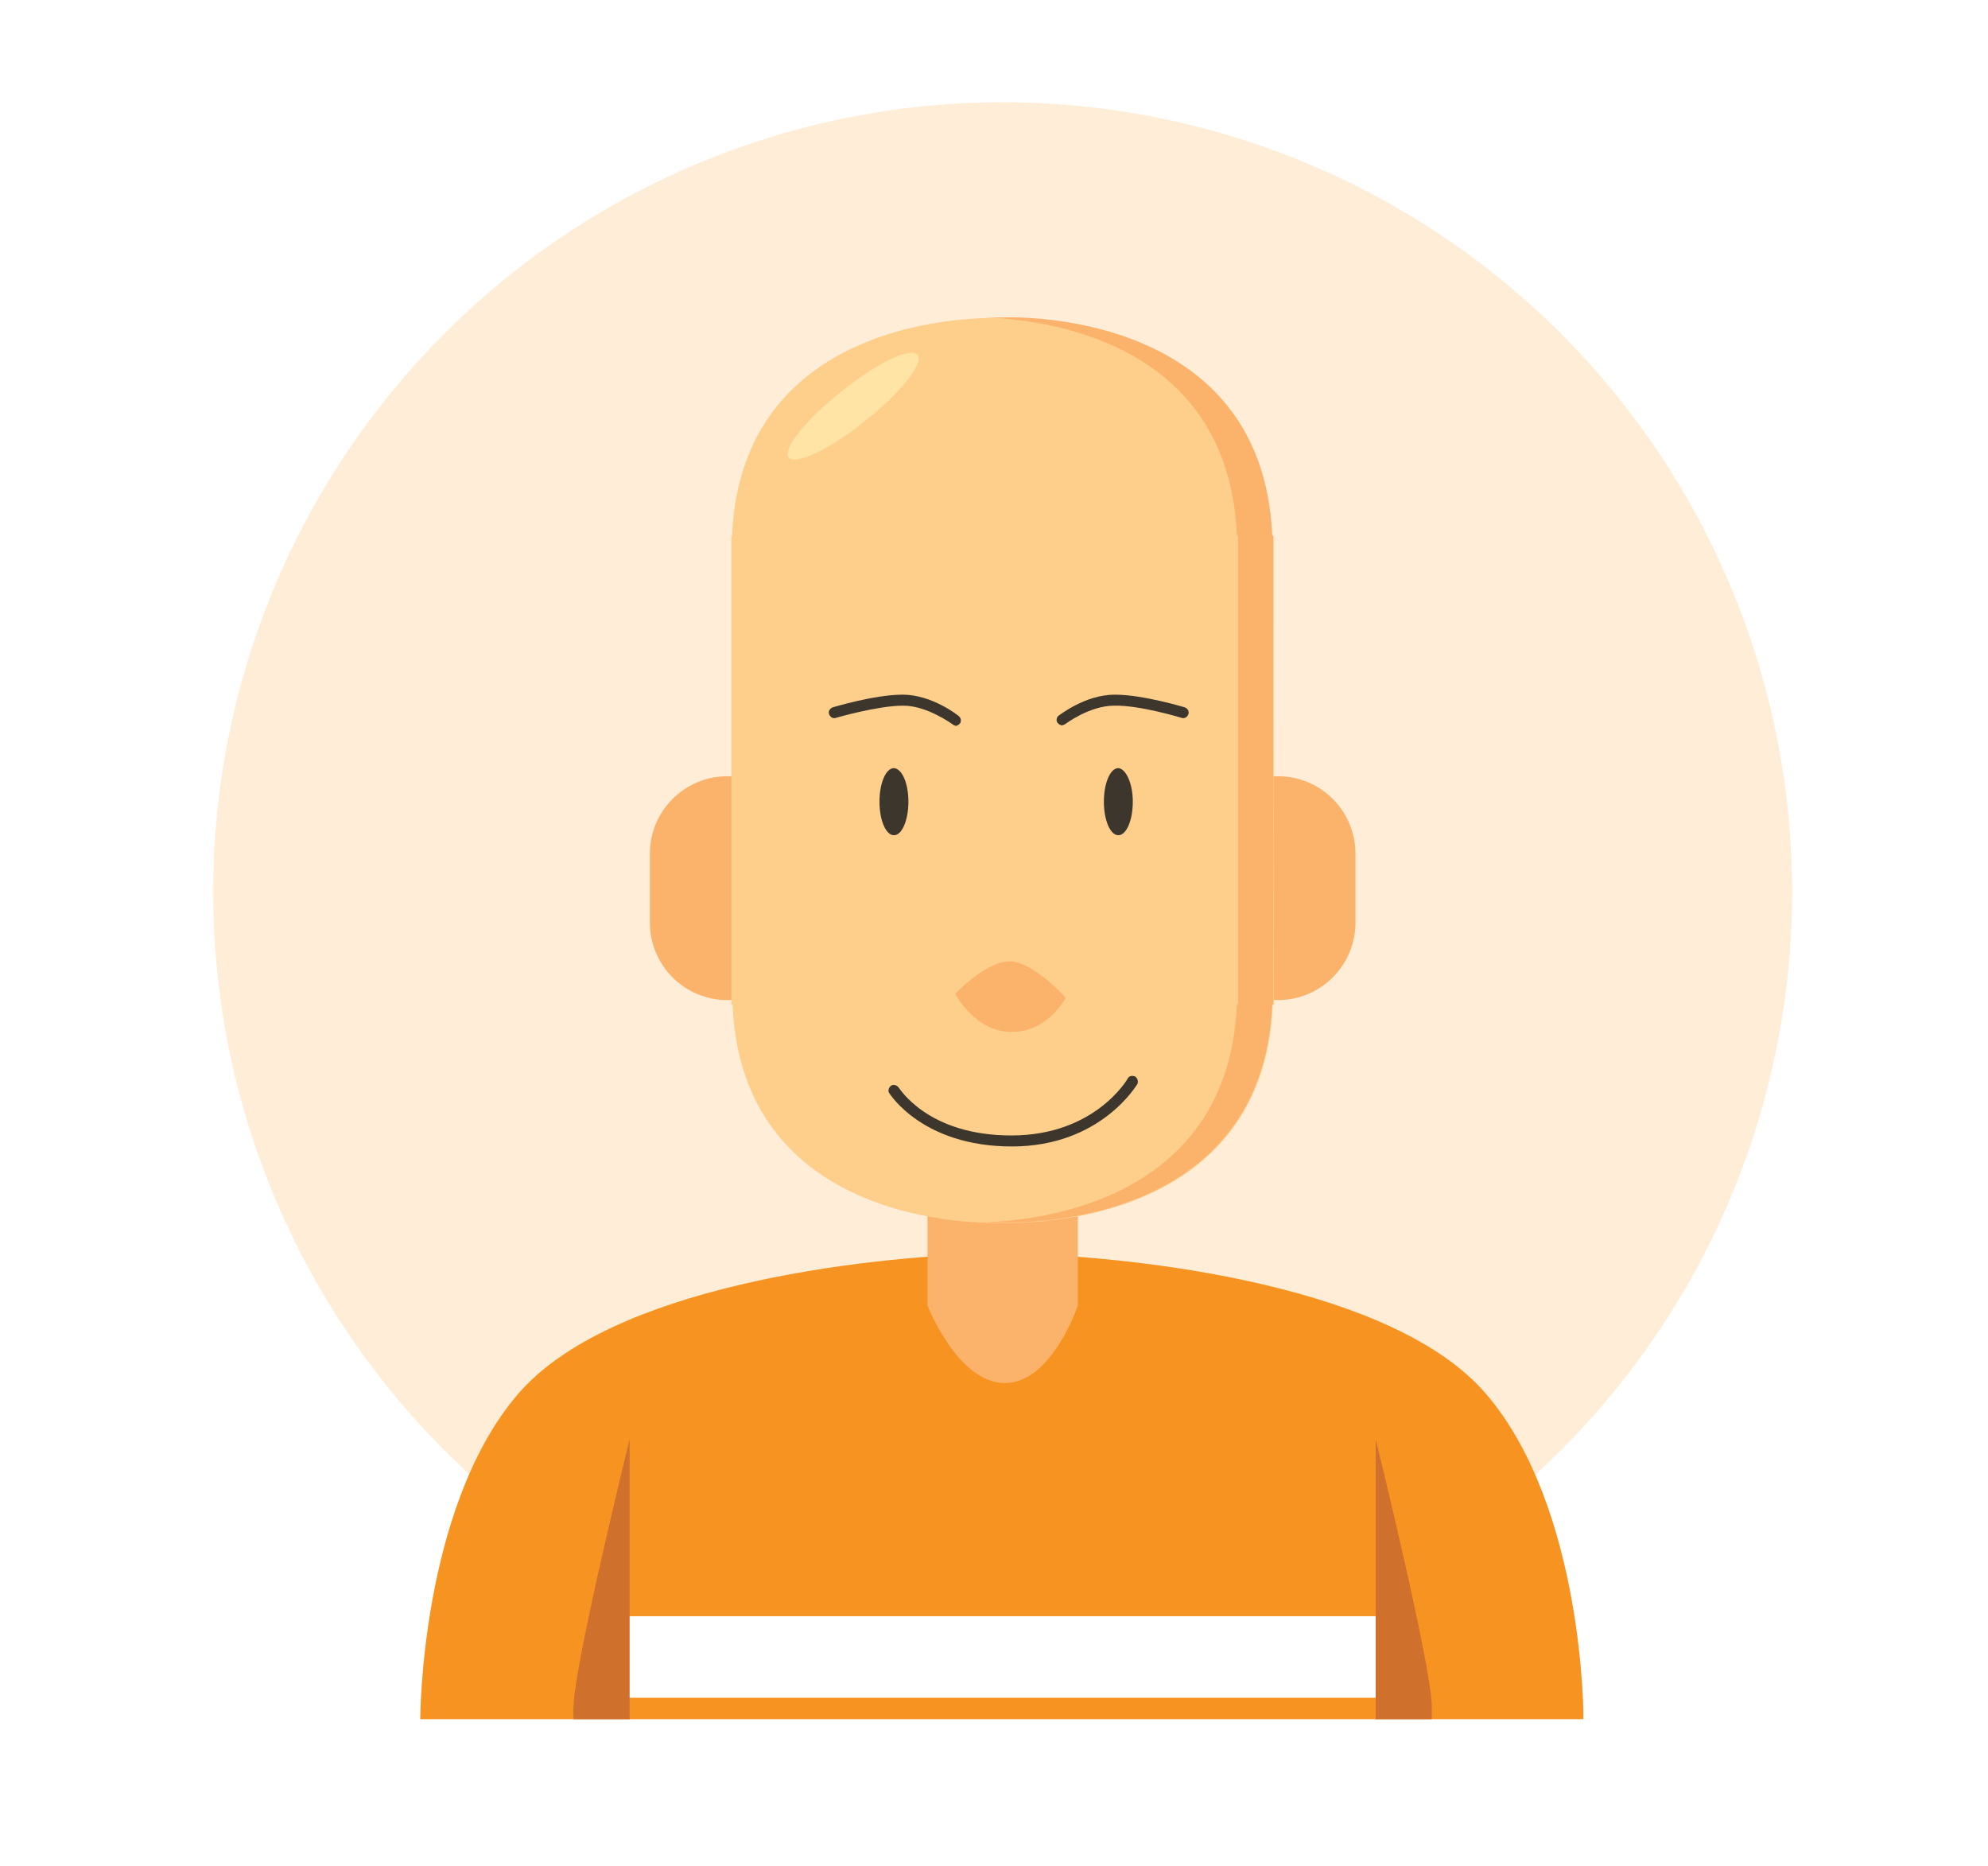 <?xml version="1.0" encoding="utf-8"?>
<svg id="master-artboard" viewBox="0 0 343.74 322.597" version="1.1" xmlns="http://www.w3.org/2000/svg" x="0px" y="0px" enable-background="new 0 0 1400 980" width="343.74px" height="322.597px" xmlns:xlink="http://www.w3.org/1999/xlink"><rect x="0" y="0" width="343.74" height="322.597" fill="#808080" stroke="none"/><rect id="ee-background" x="0" y="0" width="343.74" height="322.597" style="fill: white; fill-opacity: 0; pointer-events: none;"/>
<path d="M 0 0 H 1400 V 980 H 0 V 0 Z" fill="#FFFFFF" transform="matrix(1, 0, 0, 1, -58.331, -515.518)"/><defs>
					<path d="M 680.4 310.3 A 136.5 136.5 0 0 1 543.9 446.8 A 136.5 136.5 0 0 1 407.4 310.3 A 136.5 136.5 0 0 1 543.9 173.8 A 136.5 136.5 0 0 1 680.4 310.3 Z" id="SVGID_3_"/>
				</defs><clipPath id="SVGID_4_">
					<use overflow="visible" xlink:href="#SVGID_3_"/>
				</clipPath><defs>
					<path d="M 992.6 310.3 A 136.5 136.5 0 0 1 856.1 446.8 A 136.5 136.5 0 0 1 719.6 310.3 A 136.5 136.5 0 0 1 856.1 173.8 A 136.5 136.5 0 0 1 992.6 310.3 Z" id="SVGID_5_"/>
				</defs><clipPath id="SVGID_6_">
					<use overflow="visible" xlink:href="#SVGID_5_"/>
				</clipPath><defs>
					<path d="M 1304.8 310.3 A 136.5 136.5 0 0 1 1168.3 446.8 A 136.5 136.5 0 0 1 1031.8 310.3 A 136.5 136.5 0 0 1 1168.3 173.8 A 136.5 136.5 0 0 1 1304.8 310.3 Z" id="SVGID_7_"/>
				</defs><clipPath id="SVGID_8_">
					<use overflow="visible" xlink:href="#SVGID_7_"/>
				</clipPath><path d="M 368.2 669.7 A 136.5 136.5 0 0 1 231.7 806.2 A 136.5 136.5 0 0 1 95.2 669.7 A 136.5 136.5 0 0 1 231.7 533.2 A 136.5 136.5 0 0 1 368.2 669.7 Z" fill="#FFEDD8" transform="matrix(1, 0, 0, 1, -58.331, -515.518)"/><defs>
					<path d="M 368.2 669.7 A 136.5 136.5 0 0 1 231.7 806.2 A 136.5 136.5 0 0 1 95.2 669.7 A 136.5 136.5 0 0 1 231.7 533.2 A 136.5 136.5 0 0 1 368.2 669.7 Z" id="SVGID_9_"/>
				</defs><clipPath id="SVGID_10_">
					<use overflow="visible" xlink:href="#SVGID_9_"/>
				</clipPath><g transform="matrix(1, 0, 0, 1, -58.331, -515.518)">
						<path fill="#F69321" d="M315.3,756.5c-15.8-18.5-58.9-23.7-81.6-24.3v-0.1c-0.7,0-1.4,0-2.1,0c-0.7,0-1.5,0-2.1,0v0.1&#10;&#9;&#9;&#9;&#9;&#9;&#9;&#9;c-22.7,0.6-65.7,5.8-81.6,24.3c-16.9,19.7-16.9,56.2-16.9,56.2h201.1C332.2,812.7,332.2,776.2,315.3,756.5z"/>
					</g><path d="M 163 794.9 H 301.3 V 809 H 163 V 794.9 Z" fill="#FFFFFF" transform="matrix(1, 0, 0, 1, -58.331, -515.518)"/><path fill="#FBB36B" d="M244.7,741.2c0,0-4.5,13.4-12.6,13.4c-8.2,0-13.4-13.4-13.4-13.4v-22.3h26V741.2z" transform="matrix(1, 0, 0, 1, -58.331, -515.518)"/><g transform="matrix(1, 0, 0, 1, -58.331, -515.518)">
							<path fill="#FBB36B" d="M197.5,675c0,7.4-6,13.4-13.4,13.4l0,0c-7.4,0-13.4-6-13.4-13.4v-11.9c0-7.4,6-13.4,13.4-13.4l0,0&#10;&#9;&#9;&#9;&#9;&#9;&#9;&#9;&#9;c7.4,0,13.4,6,13.4,13.4V675z"/>
						</g><path fill="#FBB36B" d="M265.9,675c0,7.4,6,13.4,13.4,13.4l0,0c7.4,0,13.4-6,13.4-13.4v-11.9c0-7.4-6-13.4-13.4-13.4l0,0&#10;&#9;&#9;&#9;&#9;&#9;&#9;&#9;&#9;c-7.4,0-13.4,6-13.4,13.4V675z" transform="matrix(1, 0, 0, 1, -58.331, -515.518)"/><path fill="#FECE8B" d="M278.5,608.2l-0.2,0c-1.7-40-46.7-37.7-46.7-37.7s-45-2.3-46.7,37.7l-0.1,0c0,0,0,0.8,0,2.1&#10;&#9;&#9;&#9;&#9;&#9;&#9;&#9;&#9;c0,0,0,0,0,0.1c0,42.4,0,78.8,0,78.8l0.2,0c1.7,40,46.7,37.7,46.7,37.7s45,2.3,46.7-37.7l0.2,0c0,0,0-0.8,0-2.1&#10;&#9;&#9;&#9;&#9;&#9;&#9;&#9;&#9;c0,0,0,0,0-0.1C278.5,644.6,278.5,608.2,278.5,608.2z" transform="matrix(1, 0, 0, 1, -58.331, -515.518)"/><path fill="#FBB36B" d="M278.3,608.1c-1.7-40-46.7-37.7-46.7-37.7s-1.2,0-3,0c10,0.3,42.2,3.9,43.6,37.7l0.2,0&#10;&#9;&#9;&#9;&#9;&#9;&#9;&#9;&#9;c0,0,0,36.4,0,78.8c0,0,0,0,0,0.1c0,1.3,0,2.1,0,2.1l-0.2,0c-1.4,33.7-33.6,37.4-43.6,37.7c1.9,0.1,3,0,3,0s45,2.3,46.7-37.7&#10;&#9;&#9;&#9;&#9;&#9;&#9;&#9;&#9;l0.2,0c0,0,0-0.8,0-2.1c0,0,0,0,0-0.1c0-42.4,0-78.8,0-78.8L278.3,608.1z" transform="matrix(1, 0, 0, 1, -58.331, -515.518)"/><path fill="#FBB36B" d="M242.6,688c0,0-5.6-6.3-9.7-6.3c-4.1,0-9.4,5.6-9.4,5.6s3.4,6.6,9.7,6.6&#10;&#9;&#9;&#9;&#9;&#9;&#9;&#9;&#9;C239.5,694,242.6,688,242.6,688z" transform="matrix(1, 0, 0, 1, -58.331, -515.518)"/><path fill="#3C362D" d="M254.2,654.1c0,3.2-1.1,5.8-2.5,5.8c-1.4,0-2.5-2.6-2.5-5.8c0-3.2,1.1-5.8,2.5-5.8&#10;&#9;&#9;&#9;&#9;&#9;&#9;&#9;&#9;C253,648.4,254.2,650.9,254.2,654.1z" transform="matrix(1, 0, 0, 1, -58.331, -515.518)"/><path fill="#3C362D" d="M215.4,654.1c0,3.2-1.1,5.8-2.5,5.8c-1.4,0-2.5-2.6-2.5-5.8c0-3.2,1.1-5.8,2.5-5.8&#10;&#9;&#9;&#9;&#9;&#9;&#9;&#9;&#9;C214.3,648.4,215.4,650.9,215.4,654.1z" transform="matrix(1, 0, 0, 1, -58.331, -515.518)"/><path fill="#3C362D" d="M212.1,704.5c-0.3-0.4-0.1-1,0.3-1.3l0,0c0.4-0.3,1-0.1,1.3,0.3l0,0c0.1,0,4.9,8.3,19.5,8.3l0,0&#10;&#9;&#9;&#9;&#9;&#9;&#9;&#9;&#9;c14.5,0,20.1-9.8,20.1-9.8l0,0c0.2-0.5,0.8-0.6,1.3-0.4l0,0c0.4,0.3,0.6,0.8,0.4,1.3l0,0c-0.1,0.1-6.3,10.8-21.7,10.8l0,0&#10;&#9;&#9;&#9;&#9;&#9;&#9;&#9;&#9;C217.8,713.7,212.2,704.6,212.1,704.5L212.1,704.5z" transform="matrix(1, 0, 0, 1, -58.331, -515.518)"/><path fill="#FFE4A6" d="M217,576.9c1.1,1.4-2.9,6.5-9.1,11.4c-6.1,4.9-12,7.7-13.2,6.3c-1.1-1.4,2.9-6.5,9.1-11.4&#10;&#9;&#9;&#9;&#9;&#9;&#9;&#9;&#9;C210,578.2,215.9,575.4,217,576.9z" transform="matrix(1, 0, 0, 1, -58.331, -515.518)"/><path fill="#3C362D" d="M223,640.7c0,0-1.1-0.8-2.7-1.6l0,0c-1.6-0.8-3.7-1.6-5.8-1.6l0,0c-4.4,0-11.6,2.1-11.6,2.1l0,0h0&#10;&#9;&#9;&#9;&#9;&#9;&#9;&#9;&#9;c-0.5,0.2-1-0.1-1.2-0.6l0,0c-0.2-0.5,0.1-1,0.6-1.2l0,0c0,0,7.2-2.2,12.1-2.2l0,0c5.1,0,9.6,3.6,9.7,3.7l0,0&#10;&#9;&#9;&#9;&#9;&#9;&#9;&#9;&#9;c0.4,0.3,0.5,0.9,0.2,1.3l0,0c-0.2,0.2-0.5,0.4-0.7,0.4l0,0C223.3,640.9,223.1,640.8,223,640.7L223,640.7z" transform="matrix(1, 0, 0, 1, -58.331, -515.518)"/><path fill="#3C362D" d="M241.2,640.5c-0.3-0.4-0.2-1,0.2-1.3l0,0c0.1,0,4.5-3.6,9.7-3.6l0,0c4.9,0,12.1,2.2,12.1,2.2l0,0&#10;&#9;&#9;&#9;&#9;&#9;&#9;&#9;&#9;c0.5,0.2,0.8,0.7,0.6,1.2l0,0c-0.2,0.5-0.7,0.8-1.2,0.6l0,0c0,0-7.2-2.2-11.6-2.1l0,0c-4.3,0-8.5,3.2-8.5,3.2l0,0&#10;&#9;&#9;&#9;&#9;&#9;&#9;&#9;&#9;c-0.2,0.1-0.4,0.2-0.6,0.2l0,0C241.7,640.9,241.4,640.7,241.2,640.5L241.2,640.5z" transform="matrix(1, 0, 0, 1, -58.331, -515.518)"/><path fill="#CF712C" d="M157.5,812.7h9.7v-48.4c0,0-9.7,39.4-9.7,46.3C157.4,811.3,157.5,812.1,157.5,812.7z M296.2,764.3&#10;&#9;&#9;&#9;&#9;&#9;&#9;&#9;v48.4h9.7c0-0.7,0-1.4,0-2.2C305.9,803.7,296.2,764.3,296.2,764.3z" transform="matrix(1, 0, 0, 1, -58.331, -515.518)"/><defs>
					<path d="M 680.4 669.7 A 136.5 136.5 0 0 1 543.9 806.2 A 136.5 136.5 0 0 1 407.4 669.7 A 136.5 136.5 0 0 1 543.9 533.2 A 136.5 136.5 0 0 1 680.4 669.7 Z" id="SVGID_11_"/>
				</defs><clipPath id="SVGID_12_">
					<use overflow="visible" xlink:href="#SVGID_11_"/>
				</clipPath><defs>
					<path d="M 992.6 669.7 A 136.5 136.5 0 0 1 856.1 806.2 A 136.5 136.5 0 0 1 719.6 669.7 A 136.5 136.5 0 0 1 856.1 533.2 A 136.5 136.5 0 0 1 992.6 669.7 Z" id="SVGID_13_"/>
				</defs><clipPath id="SVGID_14_">
					<use overflow="visible" xlink:href="#SVGID_13_"/>
				</clipPath><defs>
					<path d="M 1304.8 669.7 A 136.5 136.5 0 0 1 1168.3 806.2 A 136.5 136.5 0 0 1 1031.8 669.7 A 136.5 136.5 0 0 1 1168.3 533.2 A 136.5 136.5 0 0 1 1304.8 669.7 Z" id="SVGID_15_"/>
				</defs><clipPath id="SVGID_16_">
					<use overflow="visible" xlink:href="#SVGID_15_"/>
				</clipPath>
</svg>